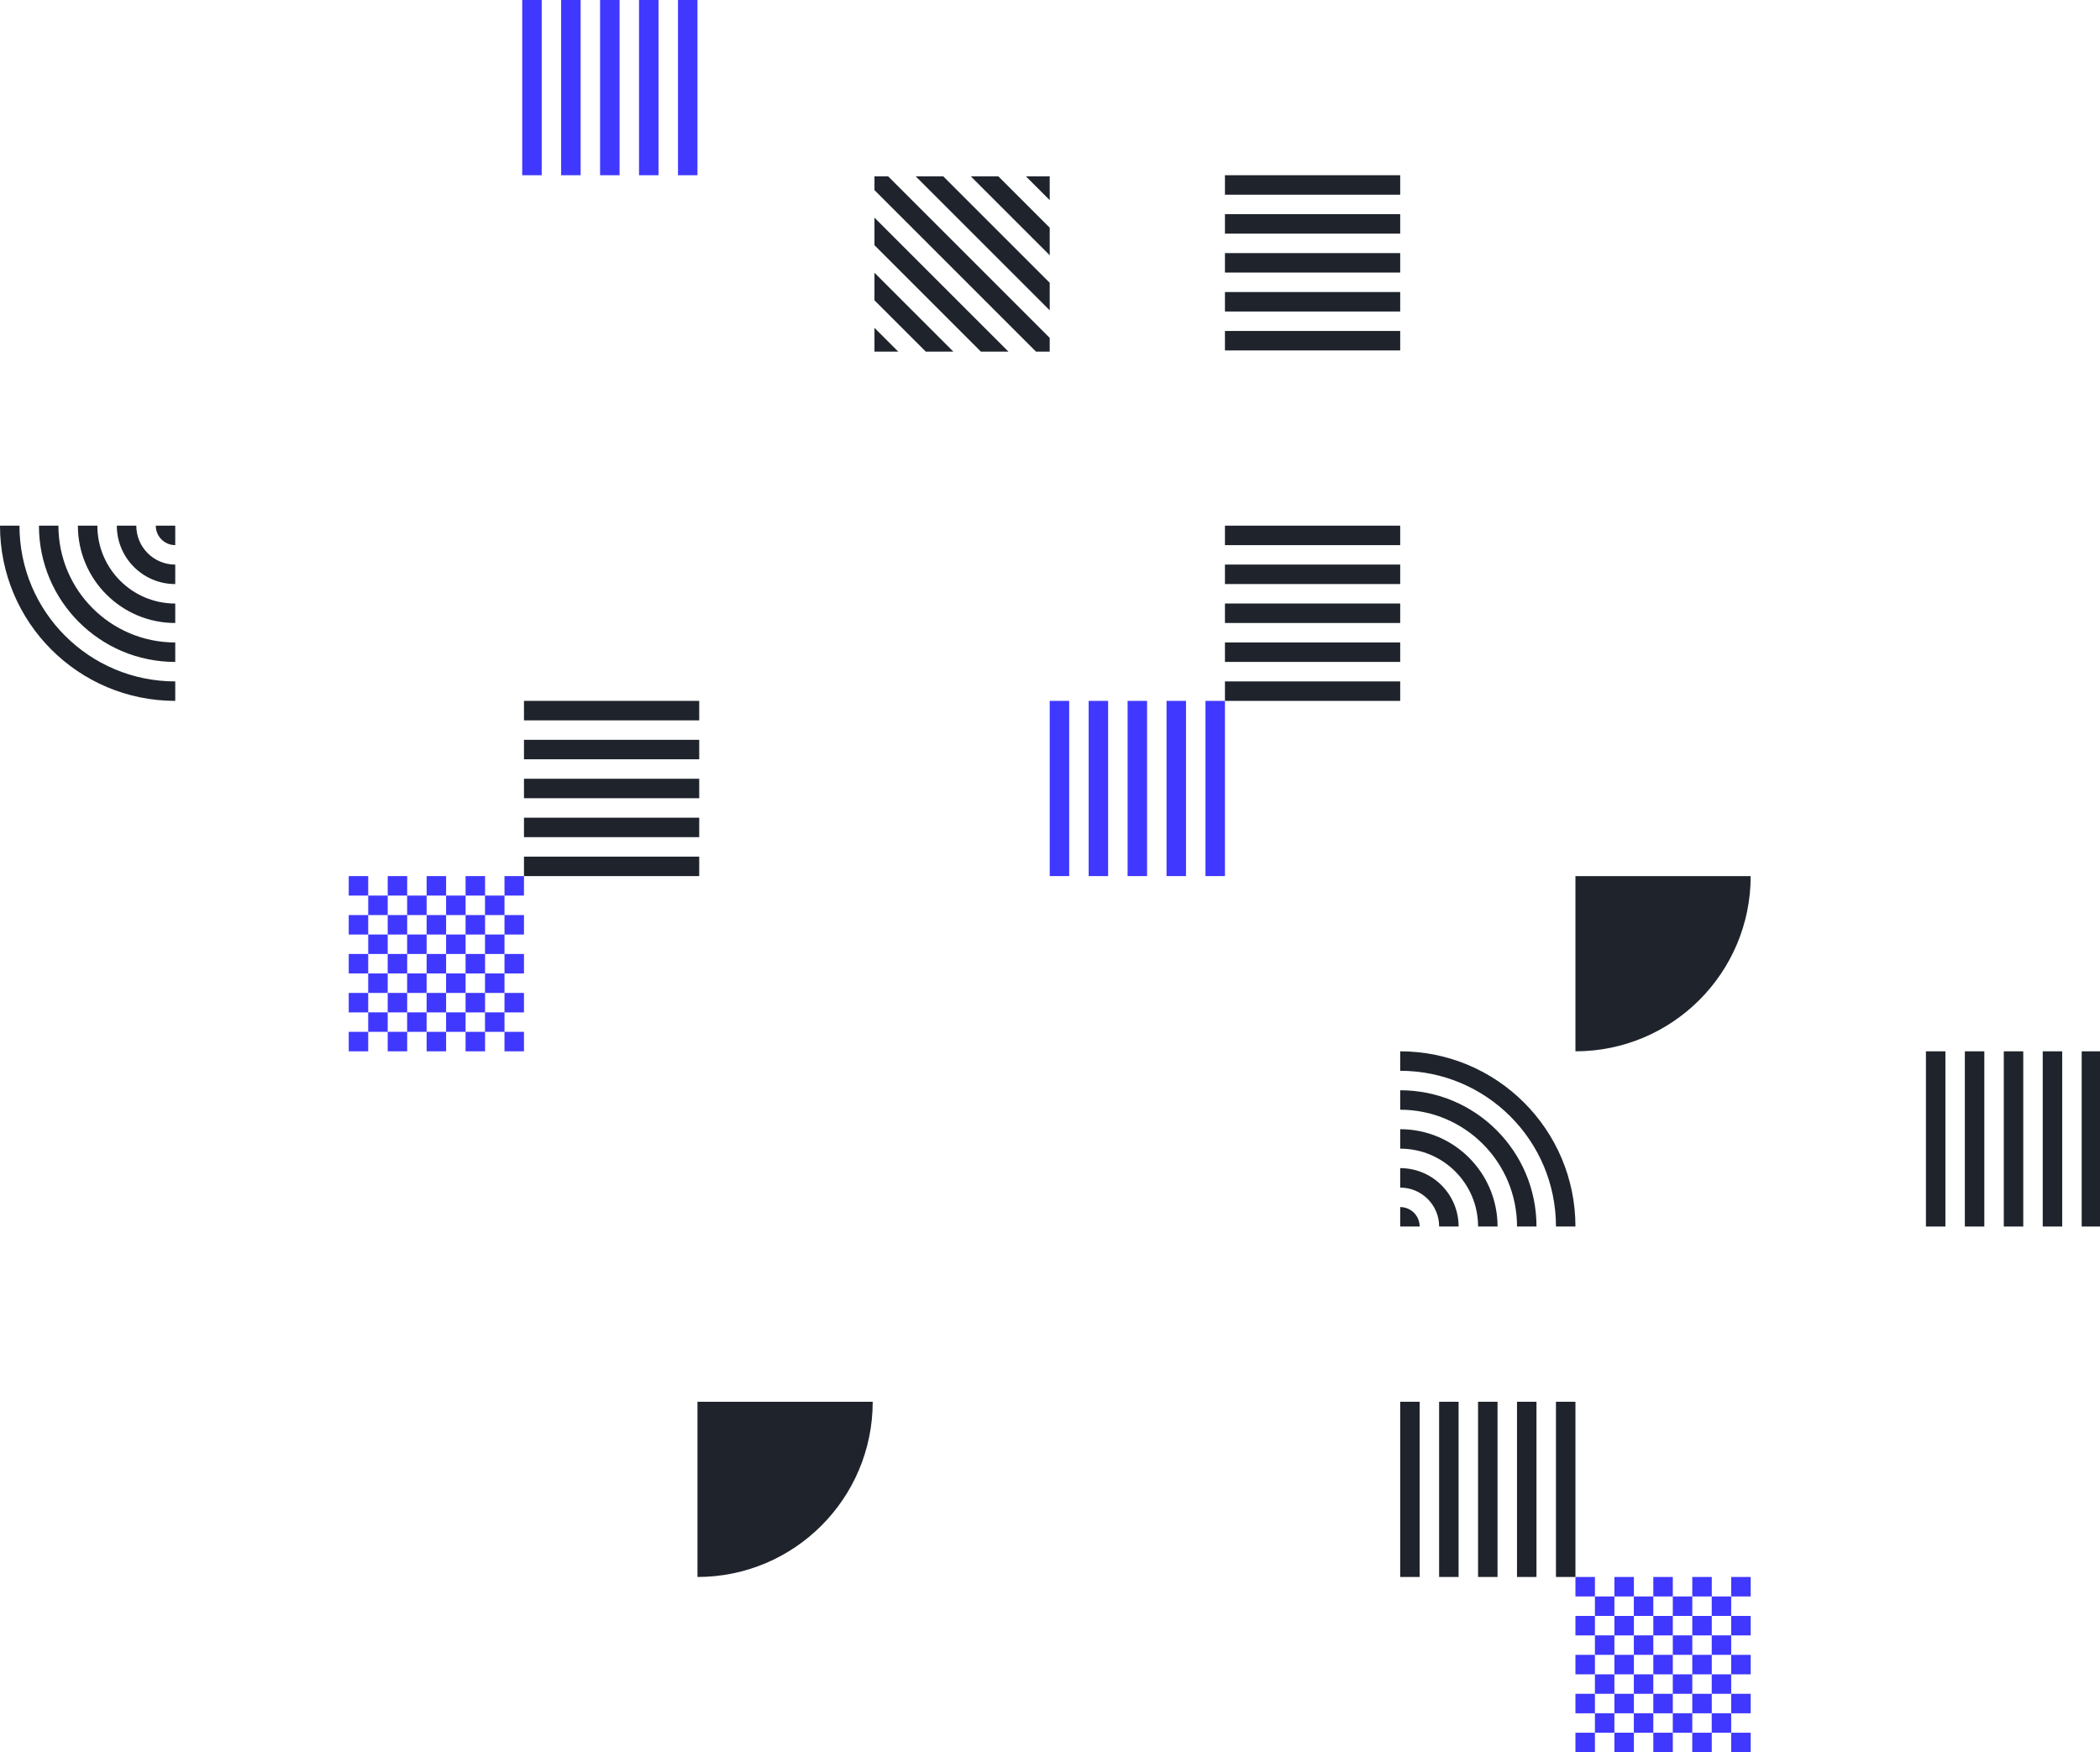 <svg width="719" height="600" viewBox="0 0 719 600" fill="none" xmlns="http://www.w3.org/2000/svg">
<path fill-rule="evenodd" clip-rule="evenodd" d="M132.74 320.01H139.394V326.663H132.74V333.333H139.394V340.003H132.74V346.657H126.07V353.326H132.74V346.673H139.394V353.326H132.74V360H139.41V353.33H146.064V346.677H152.734V353.33H159.403V346.677H166.057V353.33H159.403V360H166.074V353.33H172.727V360H179.4V353.33H172.731V346.677H179.4V340.006H172.731V333.337H179.4V326.667H172.731V319.997H166.077V313.343H159.407V319.997H152.737V313.343H146.067V319.997H139.413V313.343H132.744V319.997H126.074V326.667H132.744V320.01H132.74ZM172.731 313.34H179.4V320.01H172.731V313.34ZM152.737 353.33V360H146.067V353.33H152.737ZM132.74 340.006V333.337H126.07V340.006H132.74ZM166.077 346.66H172.731V340.006H166.077V346.66ZM166.061 313.34V306.67H159.407V313.34H152.737V306.67H146.067V313.34H139.397V306.67H132.744V313.34H126.074V306.67H132.744V300H139.413V306.67H146.067V300H152.737V306.67H159.407V300H166.077V306.67H172.731V300H179.4V306.67H172.731V313.34H166.061ZM139.413 326.663V333.333H146.067V326.663H139.413ZM152.737 326.663V320.01H146.067V326.663H152.737ZM159.407 326.663H152.737V333.333H159.407V326.663ZM159.407 326.663H166.061V320.01H159.407V326.663ZM159.407 340.006H166.061V333.337H159.407V340.006ZM152.737 340.006V346.66H159.407V340.006H152.737ZM146.064 340.006H152.734V333.337H146.064V340.006ZM146.064 340.006H139.41V346.66H146.064V340.006ZM166.077 333.337V326.667H172.731V333.337L166.077 333.337ZM119.4 353.33H126.07V360H119.4V353.33ZM126.07 340.006H119.4V346.677H126.07V340.006ZM119.4 326.663H126.07V333.333H119.4V326.663ZM126.07 313.34H119.4V320.01H126.07V313.34ZM126.07 300H119.4V306.67H126.07V300Z" fill="#4038FF"/>
<path fill-rule="evenodd" clip-rule="evenodd" d="M552.74 560.01H559.394V566.663H552.74V573.333H559.394V580.003H552.74V586.657H546.07V593.326H552.74V586.673H559.394V593.326H552.74V600H559.41V593.33H566.064V586.677H572.733V593.33H579.403V586.677H586.057V593.33H579.403V600H586.074V593.33H592.727V600H599.4V593.33H592.73V586.677H599.4V580.006H592.73V573.337H599.4V566.667H592.73V559.997H586.077V553.343H579.407V559.997H572.737V553.343H566.067V559.997H559.413V553.343H552.743V559.997H546.074V566.667H552.743V560.01H552.74ZM592.73 553.34H599.4V560.01H592.73V553.34ZM572.737 593.33V600H566.067V593.33H572.737ZM552.74 580.006V573.337H546.07V580.006H552.74ZM586.077 586.66H592.73V580.006H586.077V586.66ZM586.061 553.34V546.67H579.407V553.34H572.737V546.67H566.067V553.34H559.397V546.67H552.743V553.34H546.074V546.67H552.743V540H559.413V546.67H566.067V540H572.737V546.67H579.407V540H586.077V546.67H592.73V540H599.4V546.67H592.73V553.34H586.061ZM559.413 566.663V573.333H566.067V566.663H559.413ZM572.737 566.663V560.01H566.067V566.663H572.737ZM579.407 566.663H572.737V573.333H579.407V566.663ZM579.407 566.663H586.061V560.01H579.407V566.663ZM579.407 580.006H586.061V573.337H579.407V580.006ZM572.737 580.006V586.66H579.407V580.006H572.737ZM566.064 580.006H572.733V573.337H566.064V580.006ZM566.064 580.006H559.41V586.66H566.064V580.006ZM586.077 573.337V566.667H592.73V573.337L586.077 573.337ZM539.4 593.33H546.07V600H539.4V593.33ZM546.07 580.006H539.4V586.677H546.07V580.006ZM539.4 566.663H546.07V573.333H539.4V566.663ZM546.07 553.34H539.4V560.01H546.07V553.34ZM546.07 540H539.4V546.67H546.07V540Z" fill="#4038FF"/>
<path fill-rule="evenodd" clip-rule="evenodd" d="M366.07 300H359.4V240H366.07V300ZM372.734 300H379.401V240H372.734V300ZM386.067 300H392.733V240H386.067V300ZM406.067 300H399.4V240H406.067V300ZM412.734 300H419.4V240H412.734V300Z" fill="#4038FF"/>
<path fill-rule="evenodd" clip-rule="evenodd" d="M354.701 120.4H359.4V115.7L304.101 60.4H299.4V65.1L354.701 120.4ZM313.534 60.4H322.967L359.4 96.833V106.267L313.534 60.4ZM341.834 60.4H332.4L359.4 87.4V77.967L341.834 60.4ZM359.4 60.4V68.533L351.268 60.4H359.4ZM299.4 74.533V83.967L335.834 120.4H345.268L299.4 74.533ZM299.4 102.833V93.4L326.4 120.4H316.967L299.4 102.833ZM307.534 120.4L299.4 112.267V120.4H307.534Z" fill="#1F242C"/>
<path fill-rule="evenodd" clip-rule="evenodd" d="M419.4 66.67V60H479.4V66.67H419.4ZM419.4 73.333V80H479.4V73.333H419.4ZM419.4 86.667V93.333H479.4V86.667H419.4ZM419.4 106.667V100H479.4V106.667H419.4ZM419.4 113.333V120H479.4V113.333H419.4Z" fill="#1F242C"/>
<path fill-rule="evenodd" clip-rule="evenodd" d="M179.4 246.67V240H239.4V246.67H179.4ZM179.4 253.333V260H239.4V253.333H179.4ZM179.4 266.667V273.333H239.4V266.667H179.4ZM179.4 286.667V280H239.4V286.667H179.4ZM179.4 293.333V300H239.4V293.333H179.4Z" fill="#1F242C"/>
<path fill-rule="evenodd" clip-rule="evenodd" d="M419.4 233.33V240H479.4V233.33H419.4ZM419.4 213.327V206.657H479.4V213.327H419.4ZM419.4 193.323V199.993H479.4V193.323H419.4ZM419.4 180V186.67H479.4V180H419.4ZM419.4 226.66V219.99H479.4V226.66H419.4Z" fill="#1F242C"/>
<path fill-rule="evenodd" clip-rule="evenodd" d="M6.667 180H0C0 213.137 26.863 240 60 240V233.333C30.543 233.333 6.667 209.457 6.667 180ZM20 180H13.334C13.334 205.773 34.227 226.667 60 226.667V220C37.91 220 20 202.09 20 180ZM26.666 180H33.333C33.333 194.726 45.273 206.667 60 206.667V213.333C41.59 213.333 26.666 198.41 26.666 180ZM46.666 180H40C40 191.046 48.953 200 60 200V193.333C52.637 193.333 46.666 187.363 46.666 180ZM60 180H53.333C53.333 183.683 56.317 186.667 60 186.667V180Z" fill="#1F242C"/>
<path fill-rule="evenodd" clip-rule="evenodd" d="M532.734 420H539.4C539.4 386.863 512.537 360 479.4 360V366.667C508.857 366.667 532.734 390.543 532.734 420ZM519.4 420H526.067C526.067 394.227 505.174 373.333 479.4 373.333V380C501.49 380 519.4 397.91 519.4 420ZM512.733 420H506.067C506.067 405.273 494.127 393.333 479.4 393.333V386.667C497.81 386.667 512.733 401.59 512.733 420ZM492.734 420H499.4C499.4 408.953 490.447 400 479.4 400V406.667C486.764 406.667 492.734 412.637 492.734 420ZM479.4 420H486.067C486.067 416.317 483.084 413.333 479.4 413.333V420Z" fill="#1F242C"/>
<path d="M539.4 360V300H599.4C599.4 333.137 572.537 360 539.4 360Z" fill="#1F242C"/>
<path d="M238.801 540V480H298.801C298.801 513.137 271.937 540 238.801 540Z" fill="#1F242C"/>
<path fill-rule="evenodd" clip-rule="evenodd" d="M532.73 540H539.4V480H532.73V540ZM512.727 540H506.057V480H512.727V540ZM492.724 540H499.394V480H492.724V540ZM479.4 540H486.07V480H479.4V540ZM526.061 540H519.391V480H526.061V540Z" fill="#1F242C"/>
<path fill-rule="evenodd" clip-rule="evenodd" d="M712.73 420H719.4V360H712.73V420ZM692.727 420H686.057V360H692.727V420ZM672.724 420H679.394V360H672.724V420ZM659.4 420H666.07V360H659.4V420ZM706.061 420H699.391V360H706.061V420Z" fill="#1F242C"/>
<path fill-rule="evenodd" clip-rule="evenodd" d="M232.131 60H238.801V0H232.131V60ZM212.127 60H205.458V0H212.127V60ZM192.124 60H198.794V0H192.124V60ZM178.801 60H185.471V0H178.801V60ZM225.461 60H218.791V0H225.461V60Z" fill="#4038FF"/>
</svg>
